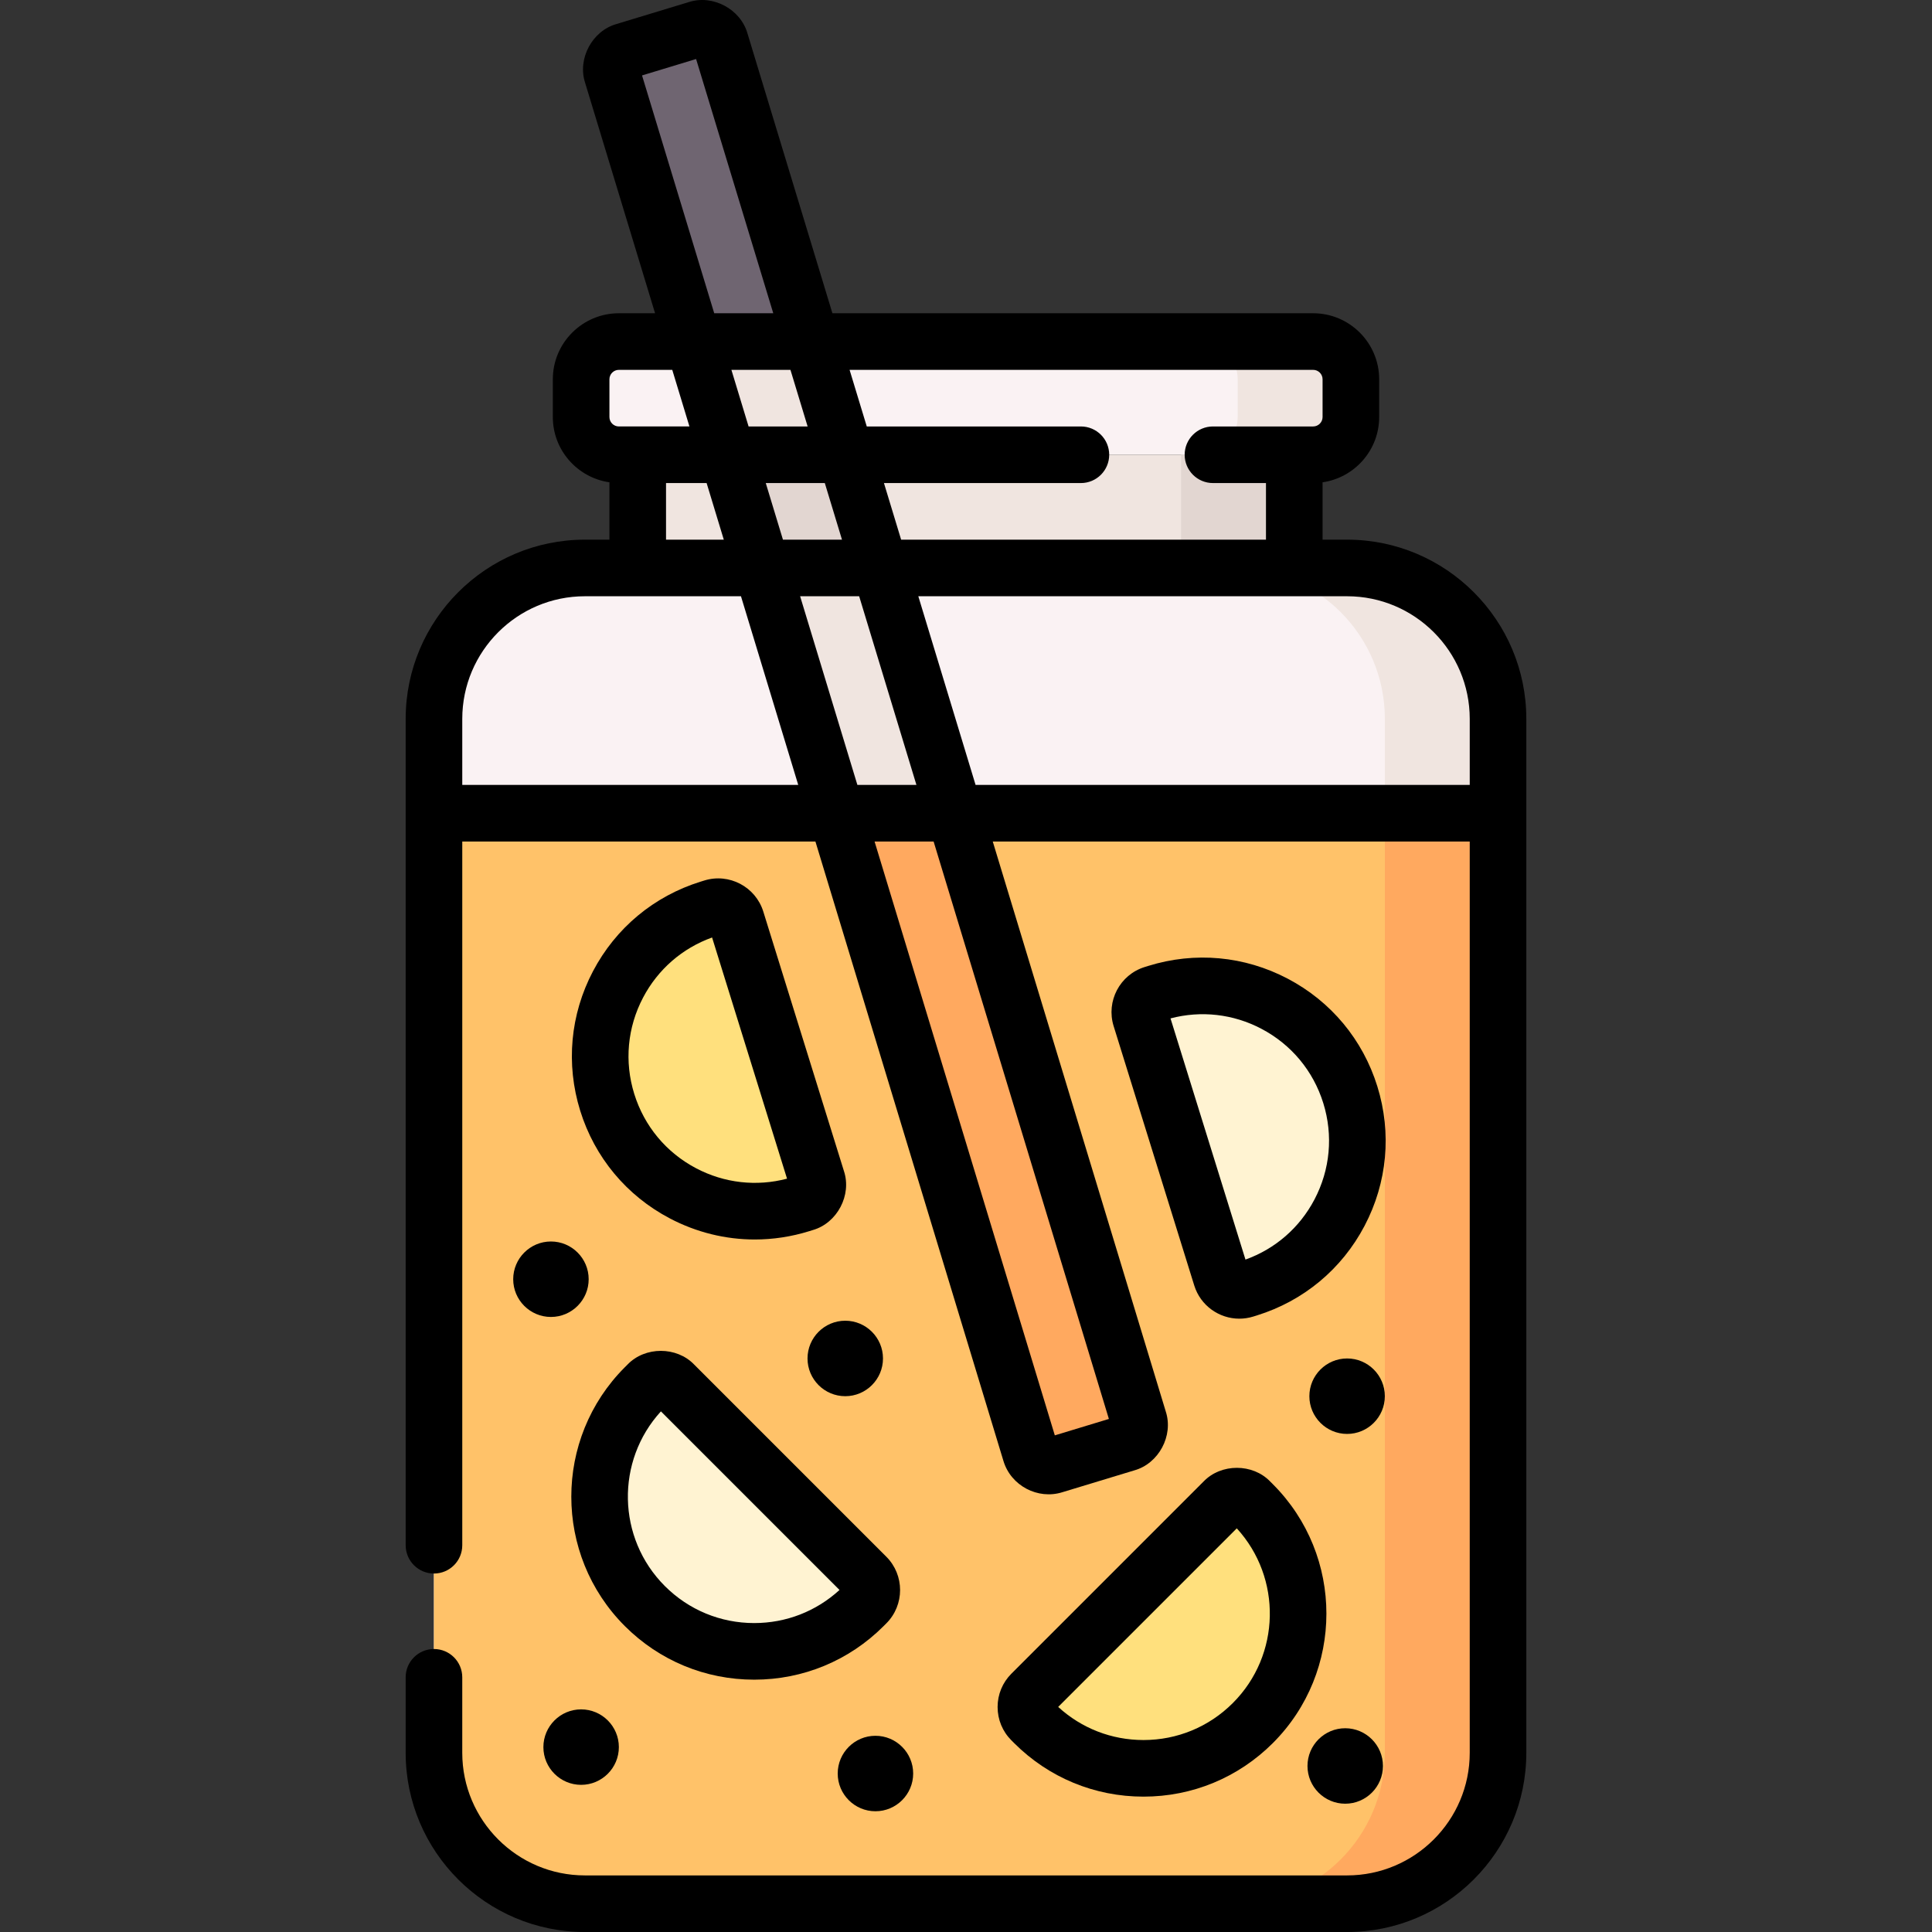 <svg id="Capa_1" enable-background="new 0 0 512 512" height="512" viewBox="0 0 512 512" width="512" xmlns="http://www.w3.org/2000/svg"><rect x="0" y="0" width="512" height="512" fill="#333333" stroke="none"/><g><g><path d="m168.999 120.497h174.001v30h-174.001z" fill="#f0e5e0"/><path d="m313 120.497h30v30h-30z" fill="#e2d6d1"/><path d="m114.999 464.5c0 22.092 17.909 40 40 40h202.002c22.092 0 40-17.909 40-40v-274.002c0-22.092-17.909-40-40-40h-202.002c-22.092 0-40 17.909-40 40z" fill="#faf2f3"/><path d="m397.001 190.498v25h-30v-25c0-22.09-17.91-40-40-40h30c22.09-.001 40 17.909 40 40z" fill="#f0e5e0"/><path d="m397.001 215.498v249.002c0 22.09-17.91 40-40 40h-202.002c-22.09 0-40-17.91-40-40v-249.002z" fill="#ffc269"/><path d="m397.001 215.498v249.002c0 22.09-17.91 40-40 40h-30c22.09 0 40-17.91 40-40v-249.002z" fill="#ffa95f"/><path d="m298.44 382.479-19.12 5.8c-2.64.8-5.43-.69-6.23-3.33l-51.43-169.451h31.32l48.79 160.751c.8 2.64-.69 5.43-3.33 6.23z" fill="#ffa95f"/><path d="m163.999 120.497c-5.523 0-10-4.477-10-10v-10c0-5.523 4.477-10 10-10h184.001c5.523 0 10 4.477 10 10v10c0 5.523-4.477 10-10 10z" fill="#faf2f3"/><path d="m358.001 100.497v10c0 5.52-4.48 10-10 10h-30c5.52 0 10-4.48 10-10v-10c0-5.52-4.48-10-10-10h30c5.52 0 10 4.48 10 10z" fill="#f0e5e0"/><path d="m188.858 240.495-.955.297c-21.624 6.72-33.705 29.697-26.985 51.321 6.72 21.624 29.697 33.705 51.321 26.985l.955-.297c2.637-.82 4.11-3.622 3.291-6.259l-21.368-68.757c-.82-2.636-3.622-4.109-6.259-3.29z" fill="#ffe07d"/><path d="m329.913 341.73.955-.297c21.624-6.72 33.705-29.697 26.985-51.321-6.72-21.624-29.697-33.705-51.321-26.985l-.955.297c-2.637.82-4.11 3.622-3.291 6.259l21.368 68.757c.82 2.636 3.622 4.11 6.259 3.29z" fill="#fff3d2"/><path d="m331.322 397.926.707.707c16.012 16.012 16.012 41.972 0 57.983-16.012 16.012-41.972 16.012-57.983 0l-.707-.707c-1.953-1.953-1.953-5.118 0-7.071l50.912-50.912c1.953-1.952 5.119-1.952 7.071 0z" fill="#ffe07d"/><path d="m171.589 366.926-.707.707c-16.012 16.012-16.012 41.971 0 57.983 16.012 16.012 41.972 16.012 57.983 0l.707-.707c1.953-1.953 1.953-5.118 0-7.071l-50.912-50.912c-1.952-1.953-5.118-1.953-7.071 0z" fill="#fff3d2"/><path d="m252.98 215.498h-31.32l-16.99-55.951-2.74-9.05h31.32l2.76 9.1z" fill="#f0e5e0"/><path d="m215.04 90.497h-31.33l-21.47-70.751c-.8-2.64.69-5.43 3.33-6.23l19.12-5.8c2.64-.8 5.43.69 6.23 3.33z" fill="#6f6571"/><path d="m224.14 120.497h-31.32l-2.661-8.75-6.45-21.25h31.331l6.45 21.25z" fill="#f0e5e0"/><path d="m233.25 150.497h-31.32l-9.11-30h31.32z" fill="#e2d6d1"/></g><g><path d="m356.996 143.014h-6.5v-15.199c8.466-1.22 14.999-8.502 14.999-17.3v-10c0-9.649-7.85-17.499-17.499-17.499h-127.398l-22.501-74.127c-1.816-6.469-9.201-10.413-15.586-8.329l-19.119 5.803c-6.466 1.818-10.412 9.201-8.327 15.585l18.536 61.068h-9.597c-9.649 0-17.499 7.85-17.499 17.499v10c0 8.798 6.533 16.08 14.999 17.3v15.199h-6.5c-26.19 0-47.498 21.308-47.498 47.498v218.991c0 4.142 3.357 7.5 7.5 7.5s7.5-3.358 7.5-7.5v-186.492h93.589l49.818 164.127c1.985 6.649 9.167 10.327 15.586 8.326l19.119-5.803c6.467-1.817 10.411-9.201 8.327-15.585l-45.854-151.064h126.404v241.491c0 17.92-14.579 32.499-32.499 32.499h-201.992c-17.92 0-32.499-14.579-32.499-32.499v-19.999c0-4.142-3.357-7.5-7.5-7.5s-7.5 3.358-7.5 7.5v19.999c0 26.19 21.308 47.498 47.498 47.498h201.992c26.19 0 47.498-21.308 47.498-47.498v-273.99c.001-26.191-21.307-47.499-47.497-47.499zm-9-44.998c1.379 0 2.5 1.122 2.5 2.5v10c0 1.378-1.121 2.5-2.5 2.5h-26.548c-4.142 0-7.5 3.358-7.5 7.5s3.357 7.5 7.5 7.5h14.048v14.999h-96.688l-4.553-14.999h52.194c4.142 0 7.5-3.358 7.5-7.5s-3.357-7.5-7.5-7.5h-56.747l-4.553-14.999h122.847zm-140.508 44.998-4.553-14.999h15.647l4.553 14.999zm20.199 15 15.176 49.998h-15.647l-15.176-49.998zm-29.305-44.998-4.553-14.999h15.647l4.553 14.999zm-28.237-93.027 14.327-4.349 20.451 67.377h-15.647zm-8.641 80.527c0-1.378 1.121-2.5 2.5-2.5h14.15l4.553 14.999h-18.703c-1.379 0-2.5-1.122-2.5-2.5zm14.999 27.499h10.756l4.553 14.999h-15.309zm-53.998 79.997v-17.499c0-17.92 14.579-32.499 32.499-32.499h41.361l15.176 49.998zm171.36 168.024-14.327 4.349-47.768-157.374h15.647zm-35.327-168.024-15.176-49.998h113.634c17.92 0 32.499 14.579 32.499 32.499v17.499z"/><path d="m202.28 241.572c-2.047-6.582-9.07-10.271-15.646-8.225l-.954.296c-12.371 3.844-22.504 12.276-28.533 23.742s-7.232 24.593-3.388 36.964c3.845 12.371 12.276 22.504 23.742 28.533 7.062 3.714 14.754 5.596 22.513 5.596 4.837 0 9.701-.732 14.452-2.208l.953-.296c6.458-1.861 10.355-9.271 8.228-15.646zm-17.798 68.034c-7.92-4.164-13.744-11.163-16.399-19.708s-1.824-17.613 2.34-25.532c3.931-7.475 10.387-13.083 18.286-15.922l19.863 63.916c-8.114 2.137-16.613 1.177-24.09-2.754z"/><path d="m365.01 287.897c-3.845-12.371-12.276-22.504-23.741-28.533-11.466-6.029-24.592-7.234-36.965-3.388l-.954.297c-6.582 2.045-10.272 9.064-8.227 15.646l21.367 68.752c1.662 5.351 6.613 8.792 11.944 8.792 1.226 0 2.472-.182 3.701-.564h.002l.954-.297c12.371-3.845 22.504-12.276 28.533-23.742 6.028-11.465 7.231-24.592 3.386-36.963zm-16.663 29.984c-3.931 7.475-10.387 13.083-18.285 15.922l-19.863-63.916c8.116-2.139 16.615-1.178 24.09 2.753 7.92 4.164 13.744 11.164 16.399 19.709 2.655 8.544 1.824 17.612-2.341 25.532z"/><path d="m264.374 452.376c0 3.339 1.301 6.478 3.66 8.837l.708.709c9.161 9.16 21.34 14.205 34.294 14.205 12.955 0 25.134-5.045 34.294-14.205 18.909-18.909 18.909-49.677 0-68.587l-.707-.707c-4.653-4.849-13.025-4.849-17.677 0l-50.909 50.909c-2.363 2.362-3.663 5.501-3.663 8.839zm63.386-47.35c12.014 13.128 11.668 33.585-1.038 46.29-6.326 6.327-14.739 9.811-23.687 9.811-8.447 0-16.416-3.105-22.604-8.774z"/><path d="m183.968 361.63c-4.652-4.85-13.024-4.849-17.677-.001 0 0 0 0-.001.001l-.707.707c-18.909 18.909-18.909 49.677.001 68.587 9.16 9.16 21.339 14.205 34.293 14.205 12.955 0 25.134-5.045 34.292-14.203l.71-.71c4.872-4.873 4.872-12.802 0-17.676zm15.908 68.499c-8.948 0-17.36-3.484-23.687-9.811-12.707-12.706-13.051-33.163-1.037-46.291l47.327 47.328c-6.187 5.669-14.156 8.774-22.603 8.774z"/><path d="m144.004 463.002c0 5.514 4.486 10 10 10s10-4.486 10-10-4.486-10-10-10-10 4.486-10 10z"/><path d="m222.001 470.002c0 5.514 4.486 10 10 10 5.513 0 10-4.486 10-10s-4.486-10-10-10-10 4.486-10 10z"/><path d="m224.001 350.006c-5.513 0-10 4.486-10 10s4.486 10 10 10 10-4.486 10-10-4.486-10-10-10z"/><path d="m356.996 360.006c-5.513 0-10 4.486-10 10s4.486 10 10 10 10-4.486 10-10-4.486-10-10-10z"/><path d="m136.005 339.007c0 5.514 4.486 10 10 10 5.513 0 10-4.486 10-10s-4.486-10-10-10-10 4.486-10 10z"/><path d="m356.496 458.002c-5.513 0-10 4.486-10 10s4.486 10 10 10 10-4.486 10-10-4.486-10-10-10z"/></g></g></svg>